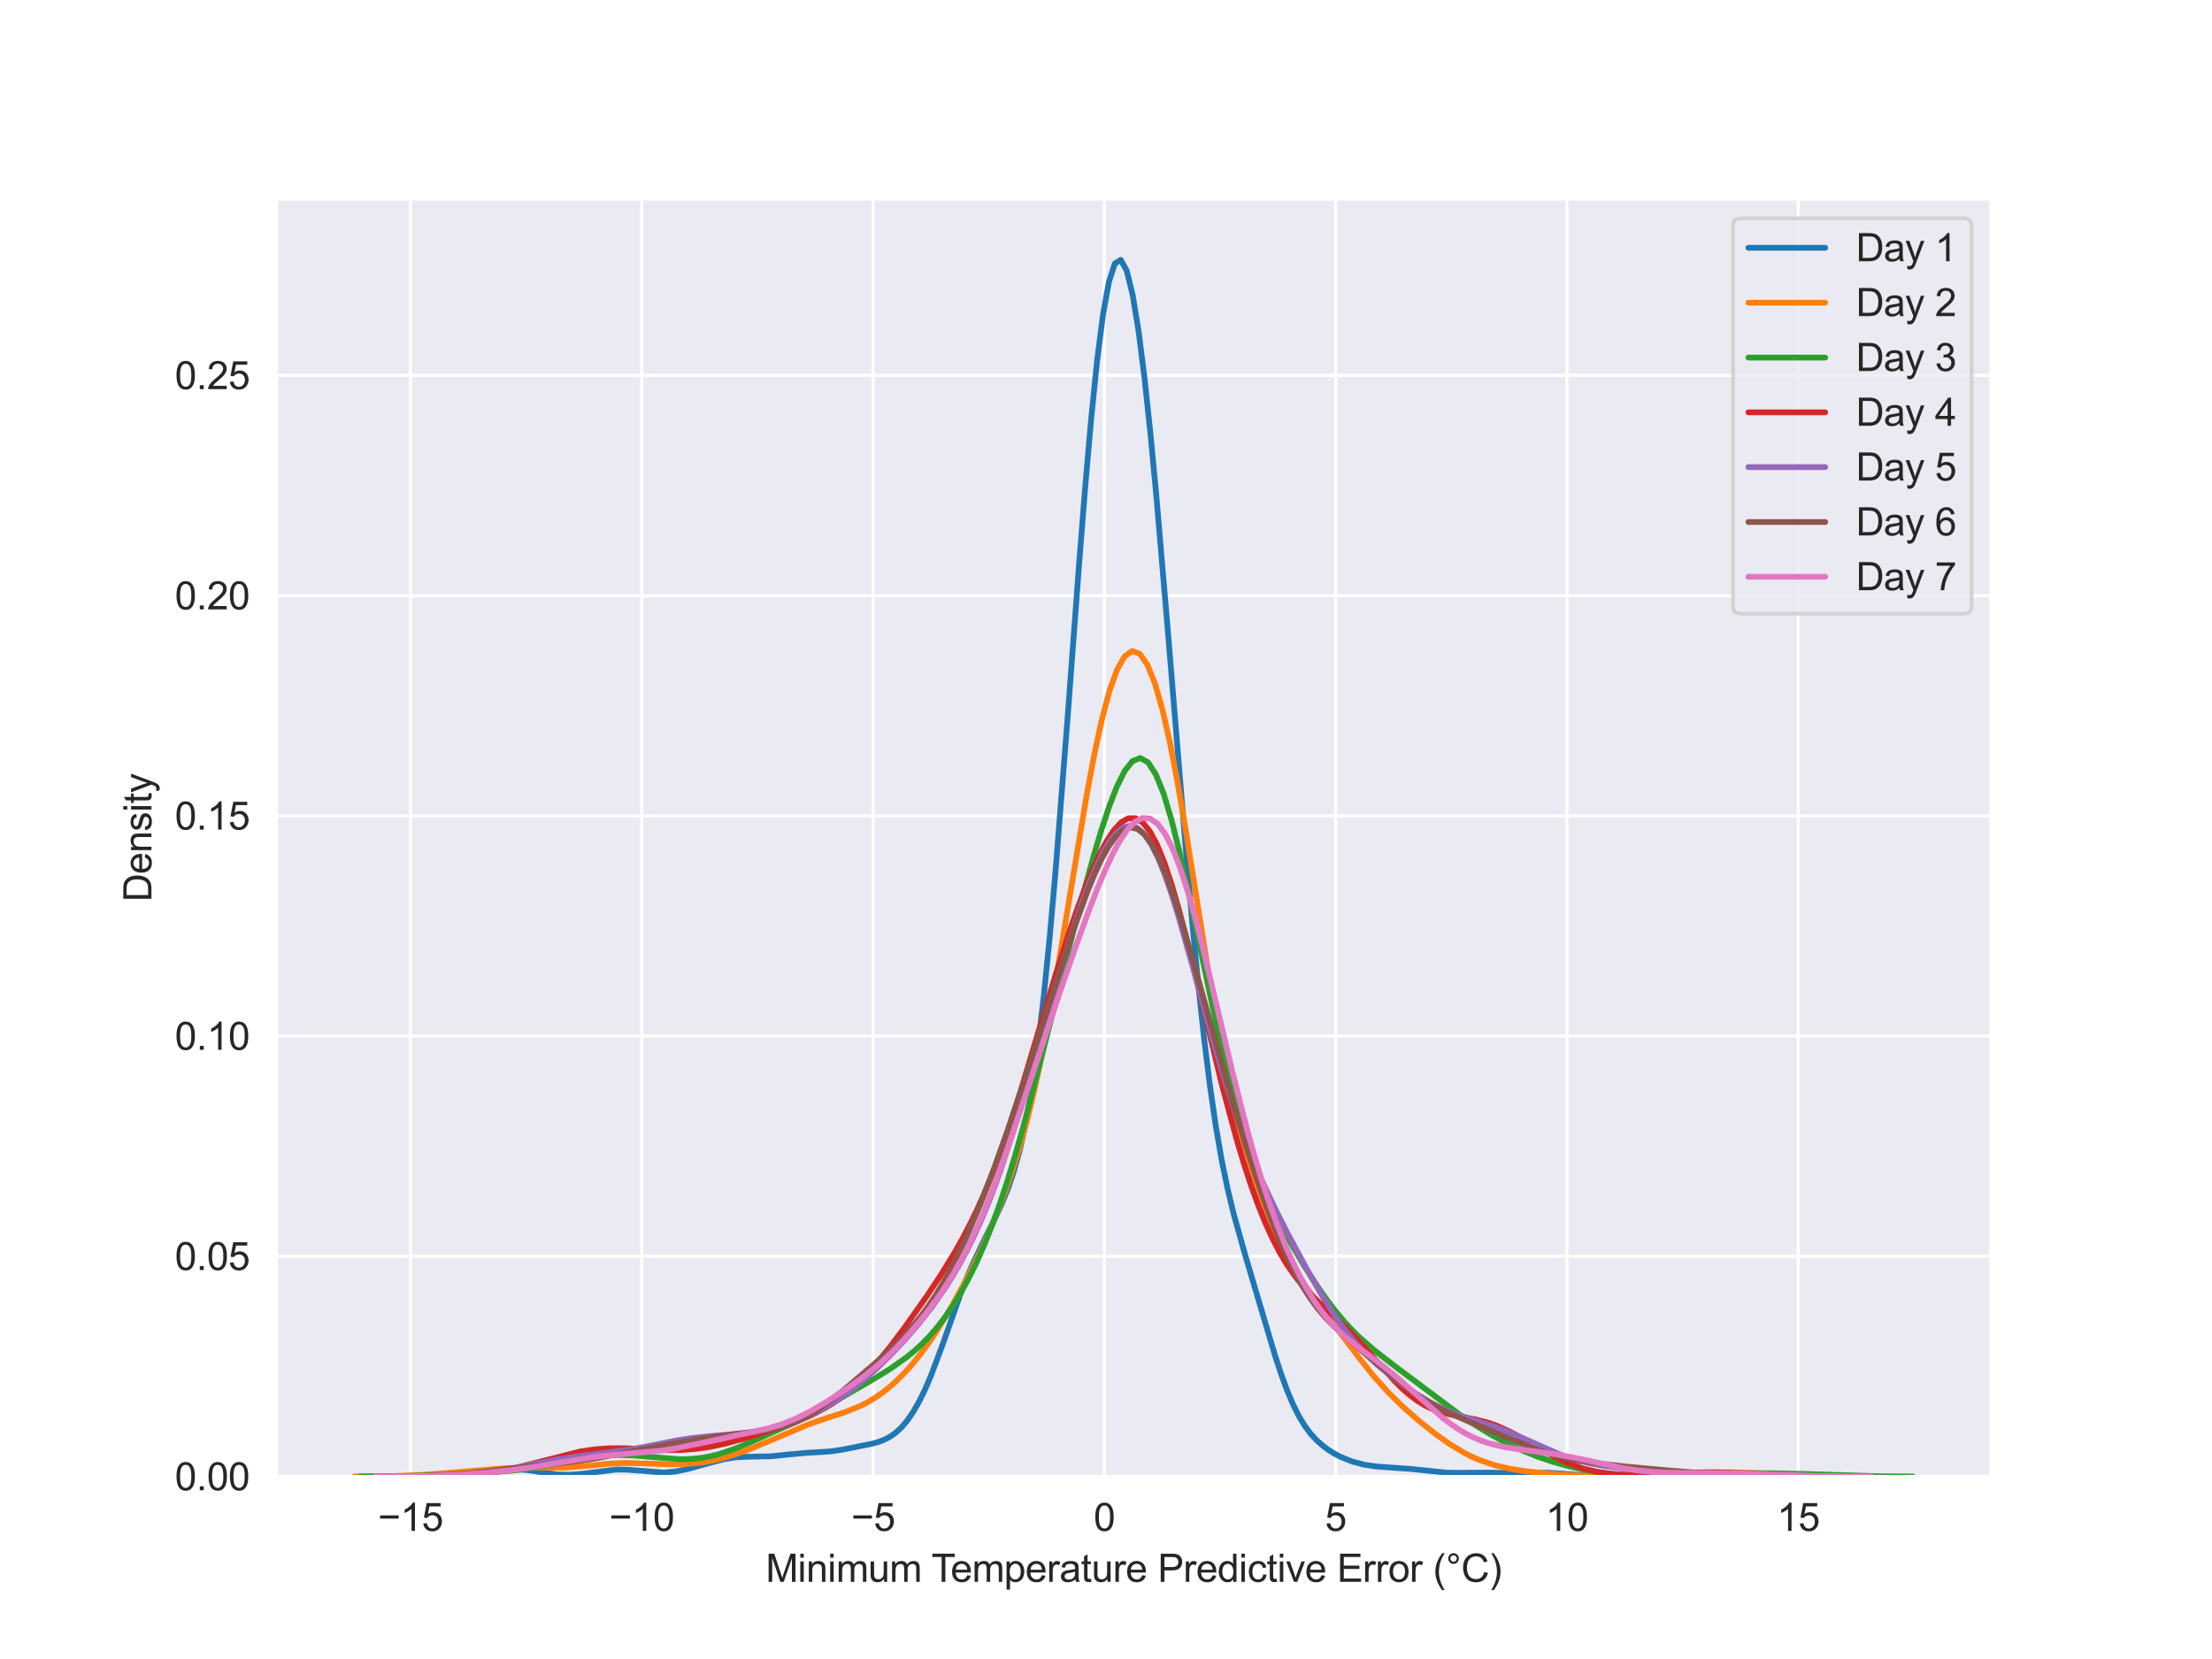 <?xml version="1.0" encoding="utf-8" standalone="no"?>
<!DOCTYPE svg PUBLIC "-//W3C//DTD SVG 1.1//EN"
  "http://www.w3.org/Graphics/SVG/1.1/DTD/svg11.dtd">
<svg xmlns:xlink="http://www.w3.org/1999/xlink" width="576pt" height="432pt" viewBox="0 0 576 432" xmlns="http://www.w3.org/2000/svg" version="1.1">
 <defs>
  <style type="text/css">*{stroke-linejoin: round; stroke-linecap: butt}</style>
 </defs>
 <g id="figure_1">
  <g id="patch_1">
   <path d="M 0 432 
L 576 432 
L 576 0 
L 0 0 
z
" style="fill: #ffffff"/>
  </g>
  <g id="axes_1">
   <g id="patch_2">
    <path d="M 72 384.48 
L 518.4 384.48 
L 518.4 51.84 
L 72 51.84 
z
" style="fill: #eaeaf2"/>
   </g>
   <g id="matplotlib.axis_1">
    <g id="xtick_1">
     <g id="line2d_1">
      <path d="M 106.885 384.48 
L 106.885 51.84 
" clip-path="url(#peb04ccc279)" style="fill: none; stroke: #ffffff; stroke-width: 0.8; stroke-linecap: round"/>
     </g>
     <g id="text_1">
      <!-- −15 -->
      <g style="fill: #262626" transform="translate(98.404 398.638) scale(0.1 -0.1)">
       <defs>
        <path id="ArialMT-2212" d="M 3381 1997 
L 356 1997 
L 356 2522 
L 3381 2522 
L 3381 1997 
z
" transform="scale(0.016)"/>
        <path id="ArialMT-31" d="M 2384 0 
L 1822 0 
L 1822 3584 
Q 1619 3391 1289 3197 
Q 959 3003 697 2906 
L 697 3450 
Q 1169 3672 1522 3987 
Q 1875 4303 2022 4600 
L 2384 4600 
L 2384 0 
z
" transform="scale(0.016)"/>
        <path id="ArialMT-35" d="M 266 1200 
L 856 1250 
Q 922 819 1161 601 
Q 1400 384 1738 384 
Q 2144 384 2425 690 
Q 2706 997 2706 1503 
Q 2706 1984 2436 2262 
Q 2166 2541 1728 2541 
Q 1456 2541 1237 2417 
Q 1019 2294 894 2097 
L 366 2166 
L 809 4519 
L 3088 4519 
L 3088 3981 
L 1259 3981 
L 1013 2750 
Q 1425 3038 1878 3038 
Q 2478 3038 2890 2622 
Q 3303 2206 3303 1553 
Q 3303 931 2941 478 
Q 2500 -78 1738 -78 
Q 1113 -78 717 272 
Q 322 622 266 1200 
z
" transform="scale(0.016)"/>
       </defs>
       <use xlink:href="#ArialMT-2212"/>
       <use xlink:href="#ArialMT-31" x="58.398"/>
       <use xlink:href="#ArialMT-35" x="114.014"/>
      </g>
     </g>
    </g>
    <g id="xtick_2">
     <g id="line2d_2">
      <path d="M 167.113 384.48 
L 167.113 51.84 
" clip-path="url(#peb04ccc279)" style="fill: none; stroke: #ffffff; stroke-width: 0.8; stroke-linecap: round"/>
     </g>
     <g id="text_2">
      <!-- −10 -->
      <g style="fill: #262626" transform="translate(158.632 398.638) scale(0.1 -0.1)">
       <defs>
        <path id="ArialMT-30" d="M 266 2259 
Q 266 3072 433 3567 
Q 600 4063 929 4331 
Q 1259 4600 1759 4600 
Q 2128 4600 2406 4451 
Q 2684 4303 2865 4023 
Q 3047 3744 3150 3342 
Q 3253 2941 3253 2259 
Q 3253 1453 3087 958 
Q 2922 463 2592 192 
Q 2263 -78 1759 -78 
Q 1097 -78 719 397 
Q 266 969 266 2259 
z
M 844 2259 
Q 844 1131 1108 757 
Q 1372 384 1759 384 
Q 2147 384 2411 759 
Q 2675 1134 2675 2259 
Q 2675 3391 2411 3762 
Q 2147 4134 1753 4134 
Q 1366 4134 1134 3806 
Q 844 3388 844 2259 
z
" transform="scale(0.016)"/>
       </defs>
       <use xlink:href="#ArialMT-2212"/>
       <use xlink:href="#ArialMT-31" x="58.398"/>
       <use xlink:href="#ArialMT-30" x="114.014"/>
      </g>
     </g>
    </g>
    <g id="xtick_3">
     <g id="line2d_3">
      <path d="M 227.342 384.48 
L 227.342 51.84 
" clip-path="url(#peb04ccc279)" style="fill: none; stroke: #ffffff; stroke-width: 0.8; stroke-linecap: round"/>
     </g>
     <g id="text_3">
      <!-- −5 -->
      <g style="fill: #262626" transform="translate(221.641 398.638) scale(0.1 -0.1)">
       <use xlink:href="#ArialMT-2212"/>
       <use xlink:href="#ArialMT-35" x="58.398"/>
      </g>
     </g>
    </g>
    <g id="xtick_4">
     <g id="line2d_4">
      <path d="M 287.57 384.48 
L 287.57 51.84 
" clip-path="url(#peb04ccc279)" style="fill: none; stroke: #ffffff; stroke-width: 0.8; stroke-linecap: round"/>
     </g>
     <g id="text_4">
      <!-- 0 -->
      <g style="fill: #262626" transform="translate(284.789 398.638) scale(0.1 -0.1)">
       <use xlink:href="#ArialMT-30"/>
      </g>
     </g>
    </g>
    <g id="xtick_5">
     <g id="line2d_5">
      <path d="M 347.798 384.48 
L 347.798 51.84 
" clip-path="url(#peb04ccc279)" style="fill: none; stroke: #ffffff; stroke-width: 0.8; stroke-linecap: round"/>
     </g>
     <g id="text_5">
      <!-- 5 -->
      <g style="fill: #262626" transform="translate(345.017 398.638) scale(0.1 -0.1)">
       <use xlink:href="#ArialMT-35"/>
      </g>
     </g>
    </g>
    <g id="xtick_6">
     <g id="line2d_6">
      <path d="M 408.026 384.48 
L 408.026 51.84 
" clip-path="url(#peb04ccc279)" style="fill: none; stroke: #ffffff; stroke-width: 0.8; stroke-linecap: round"/>
     </g>
     <g id="text_6">
      <!-- 10 -->
      <g style="fill: #262626" transform="translate(402.465 398.638) scale(0.1 -0.1)">
       <use xlink:href="#ArialMT-31"/>
       <use xlink:href="#ArialMT-30" x="55.615"/>
      </g>
     </g>
    </g>
    <g id="xtick_7">
     <g id="line2d_7">
      <path d="M 468.254 384.48 
L 468.254 51.84 
" clip-path="url(#peb04ccc279)" style="fill: none; stroke: #ffffff; stroke-width: 0.8; stroke-linecap: round"/>
     </g>
     <g id="text_7">
      <!-- 15 -->
      <g style="fill: #262626" transform="translate(462.693 398.638) scale(0.1 -0.1)">
       <use xlink:href="#ArialMT-31"/>
       <use xlink:href="#ArialMT-35" x="55.615"/>
      </g>
     </g>
    </g>
    <g id="text_8">
     <!-- Minimum Temperature Predictive Error (°C) -->
     <g style="fill: #262626" transform="translate(199.387 411.905) scale(0.1 -0.1)">
      <defs>
       <path id="ArialMT-4d" d="M 475 0 
L 475 4581 
L 1388 4581 
L 2472 1338 
Q 2622 884 2691 659 
Q 2769 909 2934 1394 
L 4031 4581 
L 4847 4581 
L 4847 0 
L 4263 0 
L 4263 3834 
L 2931 0 
L 2384 0 
L 1059 3900 
L 1059 0 
L 475 0 
z
" transform="scale(0.016)"/>
       <path id="ArialMT-69" d="M 425 3934 
L 425 4581 
L 988 4581 
L 988 3934 
L 425 3934 
z
M 425 0 
L 425 3319 
L 988 3319 
L 988 0 
L 425 0 
z
" transform="scale(0.016)"/>
       <path id="ArialMT-6e" d="M 422 0 
L 422 3319 
L 928 3319 
L 928 2847 
Q 1294 3394 1984 3394 
Q 2284 3394 2536 3286 
Q 2788 3178 2913 3003 
Q 3038 2828 3088 2588 
Q 3119 2431 3119 2041 
L 3119 0 
L 2556 0 
L 2556 2019 
Q 2556 2363 2490 2533 
Q 2425 2703 2258 2804 
Q 2091 2906 1866 2906 
Q 1506 2906 1245 2678 
Q 984 2450 984 1813 
L 984 0 
L 422 0 
z
" transform="scale(0.016)"/>
       <path id="ArialMT-6d" d="M 422 0 
L 422 3319 
L 925 3319 
L 925 2853 
Q 1081 3097 1340 3245 
Q 1600 3394 1931 3394 
Q 2300 3394 2536 3241 
Q 2772 3088 2869 2813 
Q 3263 3394 3894 3394 
Q 4388 3394 4653 3120 
Q 4919 2847 4919 2278 
L 4919 0 
L 4359 0 
L 4359 2091 
Q 4359 2428 4304 2576 
Q 4250 2725 4106 2815 
Q 3963 2906 3769 2906 
Q 3419 2906 3187 2673 
Q 2956 2441 2956 1928 
L 2956 0 
L 2394 0 
L 2394 2156 
Q 2394 2531 2256 2718 
Q 2119 2906 1806 2906 
Q 1569 2906 1367 2781 
Q 1166 2656 1075 2415 
Q 984 2175 984 1722 
L 984 0 
L 422 0 
z
" transform="scale(0.016)"/>
       <path id="ArialMT-75" d="M 2597 0 
L 2597 488 
Q 2209 -75 1544 -75 
Q 1250 -75 995 37 
Q 741 150 617 320 
Q 494 491 444 738 
Q 409 903 409 1263 
L 409 3319 
L 972 3319 
L 972 1478 
Q 972 1038 1006 884 
Q 1059 663 1231 536 
Q 1403 409 1656 409 
Q 1909 409 2131 539 
Q 2353 669 2445 892 
Q 2538 1116 2538 1541 
L 2538 3319 
L 3100 3319 
L 3100 0 
L 2597 0 
z
" transform="scale(0.016)"/>
       <path id="ArialMT-20" transform="scale(0.016)"/>
       <path id="ArialMT-54" d="M 1659 0 
L 1659 4041 
L 150 4041 
L 150 4581 
L 3781 4581 
L 3781 4041 
L 2266 4041 
L 2266 0 
L 1659 0 
z
" transform="scale(0.016)"/>
       <path id="ArialMT-65" d="M 2694 1069 
L 3275 997 
Q 3138 488 2766 206 
Q 2394 -75 1816 -75 
Q 1088 -75 661 373 
Q 234 822 234 1631 
Q 234 2469 665 2931 
Q 1097 3394 1784 3394 
Q 2450 3394 2872 2941 
Q 3294 2488 3294 1666 
Q 3294 1616 3291 1516 
L 816 1516 
Q 847 969 1125 678 
Q 1403 388 1819 388 
Q 2128 388 2347 550 
Q 2566 713 2694 1069 
z
M 847 1978 
L 2700 1978 
Q 2663 2397 2488 2606 
Q 2219 2931 1791 2931 
Q 1403 2931 1139 2672 
Q 875 2413 847 1978 
z
" transform="scale(0.016)"/>
       <path id="ArialMT-70" d="M 422 -1272 
L 422 3319 
L 934 3319 
L 934 2888 
Q 1116 3141 1344 3267 
Q 1572 3394 1897 3394 
Q 2322 3394 2647 3175 
Q 2972 2956 3137 2557 
Q 3303 2159 3303 1684 
Q 3303 1175 3120 767 
Q 2938 359 2589 142 
Q 2241 -75 1856 -75 
Q 1575 -75 1351 44 
Q 1128 163 984 344 
L 984 -1272 
L 422 -1272 
z
M 931 1641 
Q 931 1000 1190 694 
Q 1450 388 1819 388 
Q 2194 388 2461 705 
Q 2728 1022 2728 1688 
Q 2728 2322 2467 2637 
Q 2206 2953 1844 2953 
Q 1484 2953 1207 2617 
Q 931 2281 931 1641 
z
" transform="scale(0.016)"/>
       <path id="ArialMT-72" d="M 416 0 
L 416 3319 
L 922 3319 
L 922 2816 
Q 1116 3169 1280 3281 
Q 1444 3394 1641 3394 
Q 1925 3394 2219 3213 
L 2025 2691 
Q 1819 2813 1613 2813 
Q 1428 2813 1281 2702 
Q 1134 2591 1072 2394 
Q 978 2094 978 1738 
L 978 0 
L 416 0 
z
" transform="scale(0.016)"/>
       <path id="ArialMT-61" d="M 2588 409 
Q 2275 144 1986 34 
Q 1697 -75 1366 -75 
Q 819 -75 525 192 
Q 231 459 231 875 
Q 231 1119 342 1320 
Q 453 1522 633 1644 
Q 813 1766 1038 1828 
Q 1203 1872 1538 1913 
Q 2219 1994 2541 2106 
Q 2544 2222 2544 2253 
Q 2544 2597 2384 2738 
Q 2169 2928 1744 2928 
Q 1347 2928 1158 2789 
Q 969 2650 878 2297 
L 328 2372 
Q 403 2725 575 2942 
Q 747 3159 1072 3276 
Q 1397 3394 1825 3394 
Q 2250 3394 2515 3294 
Q 2781 3194 2906 3042 
Q 3031 2891 3081 2659 
Q 3109 2516 3109 2141 
L 3109 1391 
Q 3109 606 3145 398 
Q 3181 191 3288 0 
L 2700 0 
Q 2613 175 2588 409 
z
M 2541 1666 
Q 2234 1541 1622 1453 
Q 1275 1403 1131 1340 
Q 988 1278 909 1158 
Q 831 1038 831 891 
Q 831 666 1001 516 
Q 1172 366 1500 366 
Q 1825 366 2078 508 
Q 2331 650 2450 897 
Q 2541 1088 2541 1459 
L 2541 1666 
z
" transform="scale(0.016)"/>
       <path id="ArialMT-74" d="M 1650 503 
L 1731 6 
Q 1494 -44 1306 -44 
Q 1000 -44 831 53 
Q 663 150 594 308 
Q 525 466 525 972 
L 525 2881 
L 113 2881 
L 113 3319 
L 525 3319 
L 525 4141 
L 1084 4478 
L 1084 3319 
L 1650 3319 
L 1650 2881 
L 1084 2881 
L 1084 941 
Q 1084 700 1114 631 
Q 1144 563 1211 522 
Q 1278 481 1403 481 
Q 1497 481 1650 503 
z
" transform="scale(0.016)"/>
       <path id="ArialMT-50" d="M 494 0 
L 494 4581 
L 2222 4581 
Q 2678 4581 2919 4538 
Q 3256 4481 3484 4323 
Q 3713 4166 3852 3881 
Q 3991 3597 3991 3256 
Q 3991 2672 3619 2267 
Q 3247 1863 2275 1863 
L 1100 1863 
L 1100 0 
L 494 0 
z
M 1100 2403 
L 2284 2403 
Q 2872 2403 3119 2622 
Q 3366 2841 3366 3238 
Q 3366 3525 3220 3729 
Q 3075 3934 2838 4000 
Q 2684 4041 2272 4041 
L 1100 4041 
L 1100 2403 
z
" transform="scale(0.016)"/>
       <path id="ArialMT-64" d="M 2575 0 
L 2575 419 
Q 2259 -75 1647 -75 
Q 1250 -75 917 144 
Q 584 363 401 755 
Q 219 1147 219 1656 
Q 219 2153 384 2558 
Q 550 2963 881 3178 
Q 1213 3394 1622 3394 
Q 1922 3394 2156 3267 
Q 2391 3141 2538 2938 
L 2538 4581 
L 3097 4581 
L 3097 0 
L 2575 0 
z
M 797 1656 
Q 797 1019 1065 703 
Q 1334 388 1700 388 
Q 2069 388 2326 689 
Q 2584 991 2584 1609 
Q 2584 2291 2321 2609 
Q 2059 2928 1675 2928 
Q 1300 2928 1048 2622 
Q 797 2316 797 1656 
z
" transform="scale(0.016)"/>
       <path id="ArialMT-63" d="M 2588 1216 
L 3141 1144 
Q 3050 572 2676 248 
Q 2303 -75 1759 -75 
Q 1078 -75 664 370 
Q 250 816 250 1647 
Q 250 2184 428 2587 
Q 606 2991 970 3192 
Q 1334 3394 1763 3394 
Q 2303 3394 2647 3120 
Q 2991 2847 3088 2344 
L 2541 2259 
Q 2463 2594 2264 2762 
Q 2066 2931 1784 2931 
Q 1359 2931 1093 2626 
Q 828 2322 828 1663 
Q 828 994 1084 691 
Q 1341 388 1753 388 
Q 2084 388 2306 591 
Q 2528 794 2588 1216 
z
" transform="scale(0.016)"/>
       <path id="ArialMT-76" d="M 1344 0 
L 81 3319 
L 675 3319 
L 1388 1331 
Q 1503 1009 1600 663 
Q 1675 925 1809 1294 
L 2547 3319 
L 3125 3319 
L 1869 0 
L 1344 0 
z
" transform="scale(0.016)"/>
       <path id="ArialMT-45" d="M 506 0 
L 506 4581 
L 3819 4581 
L 3819 4041 
L 1113 4041 
L 1113 2638 
L 3647 2638 
L 3647 2100 
L 1113 2100 
L 1113 541 
L 3925 541 
L 3925 0 
L 506 0 
z
" transform="scale(0.016)"/>
       <path id="ArialMT-6f" d="M 213 1659 
Q 213 2581 725 3025 
Q 1153 3394 1769 3394 
Q 2453 3394 2887 2945 
Q 3322 2497 3322 1706 
Q 3322 1066 3130 698 
Q 2938 331 2570 128 
Q 2203 -75 1769 -75 
Q 1072 -75 642 372 
Q 213 819 213 1659 
z
M 791 1659 
Q 791 1022 1069 705 
Q 1347 388 1769 388 
Q 2188 388 2466 706 
Q 2744 1025 2744 1678 
Q 2744 2294 2464 2611 
Q 2184 2928 1769 2928 
Q 1347 2928 1069 2612 
Q 791 2297 791 1659 
z
" transform="scale(0.016)"/>
       <path id="ArialMT-28" d="M 1497 -1347 
Q 1031 -759 709 28 
Q 388 816 388 1659 
Q 388 2403 628 3084 
Q 909 3875 1497 4659 
L 1900 4659 
Q 1522 4009 1400 3731 
Q 1209 3300 1100 2831 
Q 966 2247 966 1656 
Q 966 153 1900 -1347 
L 1497 -1347 
z
" transform="scale(0.016)"/>
       <path id="ArialMT-b0" d="M 400 3794 
Q 400 4153 654 4406 
Q 909 4659 1266 4659 
Q 1628 4659 1881 4406 
Q 2134 4153 2134 3794 
Q 2134 3434 1879 3179 
Q 1625 2925 1266 2925 
Q 909 2925 654 3178 
Q 400 3431 400 3794 
z
M 741 3794 
Q 741 3575 895 3420 
Q 1050 3266 1269 3266 
Q 1484 3266 1639 3420 
Q 1794 3575 1794 3794 
Q 1794 4013 1639 4167 
Q 1484 4322 1269 4322 
Q 1050 4322 895 4167 
Q 741 4013 741 3794 
z
" transform="scale(0.016)"/>
       <path id="ArialMT-43" d="M 3763 1606 
L 4369 1453 
Q 4178 706 3683 314 
Q 3188 -78 2472 -78 
Q 1731 -78 1267 223 
Q 803 525 561 1097 
Q 319 1669 319 2325 
Q 319 3041 592 3573 
Q 866 4106 1370 4382 
Q 1875 4659 2481 4659 
Q 3169 4659 3637 4309 
Q 4106 3959 4291 3325 
L 3694 3184 
Q 3534 3684 3231 3912 
Q 2928 4141 2469 4141 
Q 1941 4141 1586 3887 
Q 1231 3634 1087 3207 
Q 944 2781 944 2328 
Q 944 1744 1114 1308 
Q 1284 872 1643 656 
Q 2003 441 2422 441 
Q 2931 441 3284 734 
Q 3638 1028 3763 1606 
z
" transform="scale(0.016)"/>
       <path id="ArialMT-29" d="M 791 -1347 
L 388 -1347 
Q 1322 153 1322 1656 
Q 1322 2244 1188 2822 
Q 1081 3291 891 3722 
Q 769 4003 388 4659 
L 791 4659 
Q 1378 3875 1659 3084 
Q 1900 2403 1900 1659 
Q 1900 816 1576 28 
Q 1253 -759 791 -1347 
z
" transform="scale(0.016)"/>
      </defs>
      <use xlink:href="#ArialMT-4d"/>
      <use xlink:href="#ArialMT-69" x="83.301"/>
      <use xlink:href="#ArialMT-6e" x="105.518"/>
      <use xlink:href="#ArialMT-69" x="161.133"/>
      <use xlink:href="#ArialMT-6d" x="183.35"/>
      <use xlink:href="#ArialMT-75" x="266.65"/>
      <use xlink:href="#ArialMT-6d" x="322.266"/>
      <use xlink:href="#ArialMT-20" x="405.566"/>
      <use xlink:href="#ArialMT-54" x="431.6"/>
      <use xlink:href="#ArialMT-65" x="481.559"/>
      <use xlink:href="#ArialMT-6d" x="537.174"/>
      <use xlink:href="#ArialMT-70" x="620.475"/>
      <use xlink:href="#ArialMT-65" x="676.09"/>
      <use xlink:href="#ArialMT-72" x="731.705"/>
      <use xlink:href="#ArialMT-61" x="765.006"/>
      <use xlink:href="#ArialMT-74" x="820.621"/>
      <use xlink:href="#ArialMT-75" x="848.404"/>
      <use xlink:href="#ArialMT-72" x="904.02"/>
      <use xlink:href="#ArialMT-65" x="937.32"/>
      <use xlink:href="#ArialMT-20" x="992.936"/>
      <use xlink:href="#ArialMT-50" x="1020.719"/>
      <use xlink:href="#ArialMT-72" x="1087.418"/>
      <use xlink:href="#ArialMT-65" x="1120.719"/>
      <use xlink:href="#ArialMT-64" x="1176.334"/>
      <use xlink:href="#ArialMT-69" x="1231.949"/>
      <use xlink:href="#ArialMT-63" x="1254.166"/>
      <use xlink:href="#ArialMT-74" x="1304.166"/>
      <use xlink:href="#ArialMT-69" x="1331.949"/>
      <use xlink:href="#ArialMT-76" x="1354.166"/>
      <use xlink:href="#ArialMT-65" x="1404.166"/>
      <use xlink:href="#ArialMT-20" x="1459.781"/>
      <use xlink:href="#ArialMT-45" x="1487.564"/>
      <use xlink:href="#ArialMT-72" x="1554.264"/>
      <use xlink:href="#ArialMT-72" x="1587.564"/>
      <use xlink:href="#ArialMT-6f" x="1620.865"/>
      <use xlink:href="#ArialMT-72" x="1676.48"/>
      <use xlink:href="#ArialMT-20" x="1709.781"/>
      <use xlink:href="#ArialMT-28" x="1737.564"/>
      <use xlink:href="#ArialMT-b0" x="1770.865"/>
      <use xlink:href="#ArialMT-43" x="1810.855"/>
      <use xlink:href="#ArialMT-29" x="1883.072"/>
     </g>
    </g>
   </g>
   <g id="matplotlib.axis_2">
    <g id="ytick_1">
     <g id="line2d_8">
      <path d="M 72 384.48 
L 518.4 384.48 
" clip-path="url(#peb04ccc279)" style="fill: none; stroke: #ffffff; stroke-width: 0.8; stroke-linecap: round"/>
     </g>
     <g id="text_9">
      <!-- 0.00 -->
      <g style="fill: #262626" transform="translate(45.539 388.059) scale(0.1 -0.1)">
       <defs>
        <path id="ArialMT-2e" d="M 581 0 
L 581 641 
L 1222 641 
L 1222 0 
L 581 0 
z
" transform="scale(0.016)"/>
       </defs>
       <use xlink:href="#ArialMT-30"/>
       <use xlink:href="#ArialMT-2e" x="55.615"/>
       <use xlink:href="#ArialMT-30" x="83.398"/>
       <use xlink:href="#ArialMT-30" x="139.014"/>
      </g>
     </g>
    </g>
    <g id="ytick_2">
     <g id="line2d_9">
      <path d="M 72 327.135 
L 518.4 327.135 
" clip-path="url(#peb04ccc279)" style="fill: none; stroke: #ffffff; stroke-width: 0.8; stroke-linecap: round"/>
     </g>
     <g id="text_10">
      <!-- 0.05 -->
      <g style="fill: #262626" transform="translate(45.539 330.714) scale(0.1 -0.1)">
       <use xlink:href="#ArialMT-30"/>
       <use xlink:href="#ArialMT-2e" x="55.615"/>
       <use xlink:href="#ArialMT-30" x="83.398"/>
       <use xlink:href="#ArialMT-35" x="139.014"/>
      </g>
     </g>
    </g>
    <g id="ytick_3">
     <g id="line2d_10">
      <path d="M 72 269.79 
L 518.4 269.79 
" clip-path="url(#peb04ccc279)" style="fill: none; stroke: #ffffff; stroke-width: 0.8; stroke-linecap: round"/>
     </g>
     <g id="text_11">
      <!-- 0.10 -->
      <g style="fill: #262626" transform="translate(45.539 273.369) scale(0.1 -0.1)">
       <use xlink:href="#ArialMT-30"/>
       <use xlink:href="#ArialMT-2e" x="55.615"/>
       <use xlink:href="#ArialMT-31" x="83.398"/>
       <use xlink:href="#ArialMT-30" x="139.014"/>
      </g>
     </g>
    </g>
    <g id="ytick_4">
     <g id="line2d_11">
      <path d="M 72 212.445 
L 518.4 212.445 
" clip-path="url(#peb04ccc279)" style="fill: none; stroke: #ffffff; stroke-width: 0.8; stroke-linecap: round"/>
     </g>
     <g id="text_12">
      <!-- 0.15 -->
      <g style="fill: #262626" transform="translate(45.539 216.024) scale(0.1 -0.1)">
       <use xlink:href="#ArialMT-30"/>
       <use xlink:href="#ArialMT-2e" x="55.615"/>
       <use xlink:href="#ArialMT-31" x="83.398"/>
       <use xlink:href="#ArialMT-35" x="139.014"/>
      </g>
     </g>
    </g>
    <g id="ytick_5">
     <g id="line2d_12">
      <path d="M 72 155.1 
L 518.4 155.1 
" clip-path="url(#peb04ccc279)" style="fill: none; stroke: #ffffff; stroke-width: 0.8; stroke-linecap: round"/>
     </g>
     <g id="text_13">
      <!-- 0.20 -->
      <g style="fill: #262626" transform="translate(45.539 158.679) scale(0.1 -0.1)">
       <defs>
        <path id="ArialMT-32" d="M 3222 541 
L 3222 0 
L 194 0 
Q 188 203 259 391 
Q 375 700 629 1000 
Q 884 1300 1366 1694 
Q 2113 2306 2375 2664 
Q 2638 3022 2638 3341 
Q 2638 3675 2398 3904 
Q 2159 4134 1775 4134 
Q 1369 4134 1125 3890 
Q 881 3647 878 3216 
L 300 3275 
Q 359 3922 746 4261 
Q 1134 4600 1788 4600 
Q 2447 4600 2831 4234 
Q 3216 3869 3216 3328 
Q 3216 3053 3103 2787 
Q 2991 2522 2730 2228 
Q 2469 1934 1863 1422 
Q 1356 997 1212 845 
Q 1069 694 975 541 
L 3222 541 
z
" transform="scale(0.016)"/>
       </defs>
       <use xlink:href="#ArialMT-30"/>
       <use xlink:href="#ArialMT-2e" x="55.615"/>
       <use xlink:href="#ArialMT-32" x="83.398"/>
       <use xlink:href="#ArialMT-30" x="139.014"/>
      </g>
     </g>
    </g>
    <g id="ytick_6">
     <g id="line2d_13">
      <path d="M 72 97.755 
L 518.4 97.755 
" clip-path="url(#peb04ccc279)" style="fill: none; stroke: #ffffff; stroke-width: 0.8; stroke-linecap: round"/>
     </g>
     <g id="text_14">
      <!-- 0.25 -->
      <g style="fill: #262626" transform="translate(45.539 101.333) scale(0.1 -0.1)">
       <use xlink:href="#ArialMT-30"/>
       <use xlink:href="#ArialMT-2e" x="55.615"/>
       <use xlink:href="#ArialMT-32" x="83.398"/>
       <use xlink:href="#ArialMT-35" x="139.014"/>
      </g>
     </g>
    </g>
    <g id="text_15">
     <!-- Density -->
     <g style="fill: #262626" transform="translate(39.434 234.832) rotate(-90) scale(0.1 -0.1)">
      <defs>
       <path id="ArialMT-44" d="M 494 0 
L 494 4581 
L 2072 4581 
Q 2606 4581 2888 4516 
Q 3281 4425 3559 4188 
Q 3922 3881 4101 3404 
Q 4281 2928 4281 2316 
Q 4281 1794 4159 1391 
Q 4038 988 3847 723 
Q 3656 459 3429 307 
Q 3203 156 2883 78 
Q 2563 0 2147 0 
L 494 0 
z
M 1100 541 
L 2078 541 
Q 2531 541 2789 625 
Q 3047 709 3200 863 
Q 3416 1078 3536 1442 
Q 3656 1806 3656 2325 
Q 3656 3044 3420 3430 
Q 3184 3816 2847 3947 
Q 2603 4041 2063 4041 
L 1100 4041 
L 1100 541 
z
" transform="scale(0.016)"/>
       <path id="ArialMT-73" d="M 197 991 
L 753 1078 
Q 800 744 1014 566 
Q 1228 388 1613 388 
Q 2000 388 2187 545 
Q 2375 703 2375 916 
Q 2375 1106 2209 1216 
Q 2094 1291 1634 1406 
Q 1016 1563 777 1677 
Q 538 1791 414 1992 
Q 291 2194 291 2438 
Q 291 2659 392 2848 
Q 494 3038 669 3163 
Q 800 3259 1026 3326 
Q 1253 3394 1513 3394 
Q 1903 3394 2198 3281 
Q 2494 3169 2634 2976 
Q 2775 2784 2828 2463 
L 2278 2388 
Q 2241 2644 2061 2787 
Q 1881 2931 1553 2931 
Q 1166 2931 1000 2803 
Q 834 2675 834 2503 
Q 834 2394 903 2306 
Q 972 2216 1119 2156 
Q 1203 2125 1616 2013 
Q 2213 1853 2448 1751 
Q 2684 1650 2818 1456 
Q 2953 1263 2953 975 
Q 2953 694 2789 445 
Q 2625 197 2315 61 
Q 2006 -75 1616 -75 
Q 969 -75 630 194 
Q 291 463 197 991 
z
" transform="scale(0.016)"/>
       <path id="ArialMT-79" d="M 397 -1278 
L 334 -750 
Q 519 -800 656 -800 
Q 844 -800 956 -737 
Q 1069 -675 1141 -563 
Q 1194 -478 1313 -144 
Q 1328 -97 1363 -6 
L 103 3319 
L 709 3319 
L 1400 1397 
Q 1534 1031 1641 628 
Q 1738 1016 1872 1384 
L 2581 3319 
L 3144 3319 
L 1881 -56 
Q 1678 -603 1566 -809 
Q 1416 -1088 1222 -1217 
Q 1028 -1347 759 -1347 
Q 597 -1347 397 -1278 
z
" transform="scale(0.016)"/>
      </defs>
      <use xlink:href="#ArialMT-44"/>
      <use xlink:href="#ArialMT-65" x="72.217"/>
      <use xlink:href="#ArialMT-6e" x="127.832"/>
      <use xlink:href="#ArialMT-73" x="183.447"/>
      <use xlink:href="#ArialMT-69" x="233.447"/>
      <use xlink:href="#ArialMT-74" x="255.664"/>
      <use xlink:href="#ArialMT-79" x="283.447"/>
     </g>
    </g>
   </g>
   <g id="line2d_14">
    <path d="M 114.149 384.46 
L 118.785 384.346 
L 121.875 384.121 
L 124.965 383.712 
L 131.146 382.7 
L 134.237 382.553 
L 137.327 382.815 
L 145.053 383.948 
L 148.144 384.03 
L 151.234 383.815 
L 160.506 382.664 
L 163.596 382.722 
L 172.867 383.453 
L 175.958 383.167 
L 179.048 382.535 
L 183.684 381.234 
L 188.32 380.014 
L 191.41 379.516 
L 194.501 379.333 
L 200.681 379.215 
L 205.317 378.746 
L 209.953 378.322 
L 216.134 377.952 
L 219.224 377.512 
L 226.95 375.967 
L 228.496 375.557 
L 230.041 375.005 
L 231.586 374.234 
L 233.131 373.171 
L 234.676 371.758 
L 236.222 369.948 
L 237.767 367.708 
L 239.312 365.017 
L 240.857 361.869 
L 242.403 358.277 
L 245.493 350.017 
L 250.129 336.914 
L 251.674 332.947 
L 253.219 329.307 
L 256.31 322.834 
L 259.4 316.648 
L 260.945 313.273 
L 262.491 309.447 
L 264.036 304.91 
L 265.581 299.338 
L 267.126 292.365 
L 268.671 283.622 
L 270.217 272.804 
L 271.762 259.733 
L 273.307 244.404 
L 274.852 227.003 
L 277.943 187.648 
L 281.033 146.386 
L 282.578 126.91 
L 284.124 109.236 
L 285.669 94.064 
L 287.214 81.981 
L 288.759 73.418 
L 290.305 68.627 
L 291.85 67.68 
L 293.395 70.477 
L 294.94 76.78 
L 296.485 86.242 
L 298.031 98.448 
L 299.576 112.944 
L 301.121 129.266 
L 304.212 165.518 
L 308.847 221.91 
L 310.392 239.379 
L 311.938 255.476 
L 313.483 269.889 
L 315.028 282.442 
L 316.573 293.118 
L 318.119 302.063 
L 319.664 309.558 
L 321.209 315.966 
L 324.3 327.012 
L 332.026 352.998 
L 333.571 357.701 
L 335.116 361.937 
L 336.661 365.619 
L 338.207 368.722 
L 339.752 371.275 
L 341.297 373.349 
L 342.842 375.032 
L 344.387 376.41 
L 345.933 377.556 
L 347.478 378.52 
L 349.023 379.334 
L 352.114 380.58 
L 355.204 381.392 
L 358.294 381.863 
L 362.93 382.2 
L 367.566 382.529 
L 376.837 383.49 
L 379.928 383.531 
L 387.654 383.47 
L 395.38 383.62 
L 403.106 383.499 
L 407.742 383.807 
L 413.923 384.292 
L 420.104 384.459 
L 421.649 384.469 
L 421.649 384.469 
" clip-path="url(#peb04ccc279)" style="fill: none; stroke: #1f77b4; stroke-width: 1.5; stroke-linecap: round"/>
   </g>
   <g id="line2d_15">
    <path d="M 92.291 384.472 
L 102.122 384.373 
L 109.987 384.053 
L 117.851 383.458 
L 131.615 382.305 
L 135.547 382.197 
L 147.344 382.154 
L 151.277 381.845 
L 159.141 381.093 
L 163.074 380.963 
L 168.972 381.119 
L 174.871 381.31 
L 178.803 381.225 
L 182.736 380.843 
L 186.668 380.099 
L 190.6 379 
L 194.533 377.618 
L 200.431 375.197 
L 210.262 371.013 
L 214.195 369.624 
L 220.093 367.704 
L 224.025 366.112 
L 225.992 365.107 
L 227.958 363.925 
L 229.924 362.552 
L 231.89 360.975 
L 233.856 359.188 
L 235.823 357.185 
L 237.789 354.96 
L 239.755 352.513 
L 241.721 349.843 
L 243.687 346.952 
L 247.62 340.539 
L 251.552 333.338 
L 255.484 325.361 
L 257.451 321.031 
L 259.417 316.393 
L 261.383 311.348 
L 263.349 305.763 
L 265.315 299.486 
L 267.282 292.361 
L 269.248 284.264 
L 271.214 275.127 
L 273.18 264.968 
L 275.146 253.912 
L 283.011 206.797 
L 284.977 196.363 
L 286.943 187.295 
L 288.91 179.901 
L 290.876 174.399 
L 292.842 170.92 
L 294.808 169.525 
L 296.774 170.231 
L 298.741 173.026 
L 300.707 177.87 
L 302.673 184.682 
L 304.639 193.316 
L 306.605 203.537 
L 308.572 215.008 
L 316.436 264.286 
L 318.402 275.231 
L 320.369 285.034 
L 322.335 293.621 
L 324.301 301.036 
L 326.267 307.404 
L 328.233 312.89 
L 330.2 317.663 
L 332.166 321.873 
L 334.132 325.636 
L 336.098 329.044 
L 338.064 332.164 
L 341.997 337.794 
L 353.794 353.422 
L 357.726 358.356 
L 361.659 362.746 
L 365.591 366.573 
L 369.523 370.005 
L 373.456 373.154 
L 377.388 375.97 
L 381.32 378.332 
L 383.287 379.318 
L 385.253 380.174 
L 389.185 381.519 
L 393.118 382.451 
L 397.05 383.084 
L 402.948 383.707 
L 408.847 384.115 
L 414.746 384.346 
L 422.61 384.41 
L 430.475 384.22 
L 450.137 383.381 
L 456.036 383.523 
L 475.697 384.412 
L 483.562 384.472 
L 483.562 384.472 
" clip-path="url(#peb04ccc279)" style="fill: none; stroke: #ff7f0e; stroke-width: 1.5; stroke-linecap: round"/>
   </g>
   <g id="line2d_16">
    <path d="M 93.674 384.473 
L 105.868 384.367 
L 116.03 384.027 
L 128.224 383.387 
L 134.321 382.86 
L 138.385 382.321 
L 144.482 381.21 
L 152.612 379.593 
L 156.676 379.051 
L 160.741 378.849 
L 164.806 378.992 
L 177 379.979 
L 179.032 379.955 
L 181.064 379.82 
L 183.097 379.561 
L 185.129 379.174 
L 187.161 378.66 
L 191.226 377.299 
L 195.291 375.625 
L 205.453 371.039 
L 211.55 368.096 
L 217.647 364.804 
L 227.808 358.905 
L 231.873 356.389 
L 235.938 353.528 
L 237.97 351.879 
L 240.002 350.033 
L 242.035 347.955 
L 244.067 345.61 
L 246.099 342.968 
L 248.132 340 
L 250.164 336.679 
L 252.196 332.972 
L 254.229 328.846 
L 256.261 324.261 
L 258.293 319.179 
L 260.326 313.568 
L 262.358 307.411 
L 264.39 300.719 
L 266.423 293.537 
L 270.487 278.047 
L 280.649 237.945 
L 284.714 223.13 
L 286.746 216.324 
L 288.778 210.154 
L 290.811 204.876 
L 292.843 200.79 
L 294.875 198.204 
L 296.908 197.384 
L 298.94 198.509 
L 300.972 201.637 
L 303.005 206.681 
L 305.037 213.423 
L 307.069 221.538 
L 309.102 230.633 
L 317.231 269.074 
L 319.263 277.722 
L 321.296 285.652 
L 323.328 292.822 
L 325.36 299.243 
L 327.393 304.966 
L 329.425 310.072 
L 331.457 314.656 
L 333.49 318.819 
L 335.522 322.652 
L 339.587 329.61 
L 343.651 335.85 
L 345.684 338.705 
L 347.716 341.361 
L 349.748 343.805 
L 351.781 346.033 
L 353.813 348.058 
L 357.878 351.615 
L 363.975 356.318 
L 380.234 368.464 
L 384.298 371.18 
L 388.363 373.65 
L 392.428 375.843 
L 396.492 377.745 
L 400.557 379.364 
L 404.622 380.729 
L 408.686 381.865 
L 412.751 382.778 
L 416.816 383.461 
L 420.88 383.921 
L 424.945 384.182 
L 431.042 384.287 
L 439.171 384.092 
L 453.398 383.65 
L 461.527 383.634 
L 469.656 383.809 
L 489.98 384.429 
L 498.109 384.473 
L 498.109 384.473 
" clip-path="url(#peb04ccc279)" style="fill: none; stroke: #2ca02c; stroke-width: 1.5; stroke-linecap: round"/>
   </g>
   <g id="line2d_17">
    <path d="M 105.974 384.47 
L 115.365 384.371 
L 121 384.137 
L 124.757 383.826 
L 128.513 383.34 
L 132.27 382.655 
L 136.026 381.785 
L 151.052 377.975 
L 154.808 377.422 
L 158.565 377.141 
L 162.321 377.11 
L 167.956 377.356 
L 173.591 377.604 
L 177.347 377.575 
L 181.103 377.303 
L 184.86 376.762 
L 188.616 375.977 
L 194.251 374.465 
L 201.764 372.13 
L 207.399 370.145 
L 211.155 368.557 
L 214.912 366.601 
L 216.79 365.442 
L 218.668 364.14 
L 220.546 362.685 
L 222.424 361.068 
L 224.303 359.285 
L 228.059 355.243 
L 231.816 350.654 
L 235.572 345.666 
L 241.207 337.698 
L 244.963 332.049 
L 248.72 325.925 
L 250.598 322.59 
L 252.476 319.012 
L 254.354 315.147 
L 256.233 310.953 
L 258.111 306.4 
L 259.989 301.474 
L 261.867 296.178 
L 265.624 284.606 
L 271.258 265.823 
L 275.015 253.376 
L 278.771 241.725 
L 280.65 236.341 
L 282.528 231.316 
L 284.406 226.707 
L 286.284 222.585 
L 288.163 219.043 
L 290.041 216.193 
L 291.919 214.161 
L 293.797 213.075 
L 295.675 213.05 
L 297.554 214.174 
L 299.432 216.49 
L 301.31 219.99 
L 303.188 224.612 
L 305.067 230.24 
L 306.945 236.716 
L 308.823 243.852 
L 312.579 259.293 
L 318.214 282.575 
L 321.971 296.552 
L 323.849 302.826 
L 325.727 308.569 
L 327.605 313.767 
L 329.484 318.419 
L 331.362 322.539 
L 333.24 326.152 
L 335.118 329.298 
L 336.996 332.027 
L 338.875 334.402 
L 340.753 336.493 
L 344.509 340.14 
L 350.144 345.378 
L 353.901 349.274 
L 363.292 359.778 
L 365.17 361.618 
L 367.048 363.257 
L 368.926 364.668 
L 370.805 365.841 
L 372.683 366.781 
L 374.561 367.513 
L 376.439 368.071 
L 380.196 368.857 
L 383.952 369.551 
L 387.709 370.518 
L 389.587 371.175 
L 393.343 372.863 
L 397.1 374.939 
L 404.613 379.256 
L 408.369 381.022 
L 412.126 382.357 
L 415.882 383.261 
L 419.639 383.794 
L 423.395 384.038 
L 427.151 384.071 
L 432.786 383.866 
L 442.177 383.396 
L 447.812 383.372 
L 453.447 383.605 
L 466.594 384.296 
L 475.985 384.455 
L 479.742 384.471 
L 479.742 384.471 
" clip-path="url(#peb04ccc279)" style="fill: none; stroke: #d62728; stroke-width: 1.5; stroke-linecap: round"/>
   </g>
   <g id="line2d_18">
    <path d="M 105.427 384.469 
L 116.126 384.328 
L 121.476 384.06 
L 126.825 383.525 
L 132.174 382.666 
L 139.307 381.181 
L 144.656 380.108 
L 150.006 379.274 
L 164.271 377.425 
L 169.62 376.401 
L 176.753 374.99 
L 180.319 374.444 
L 185.668 373.9 
L 192.801 373.309 
L 196.367 372.82 
L 199.933 372.102 
L 203.5 371.143 
L 207.066 369.952 
L 210.632 368.521 
L 214.198 366.8 
L 217.765 364.726 
L 221.331 362.254 
L 224.897 359.391 
L 228.463 356.184 
L 232.03 352.685 
L 235.596 348.904 
L 239.162 344.791 
L 242.729 340.242 
L 246.295 335.104 
L 248.078 332.258 
L 249.861 329.19 
L 251.644 325.872 
L 253.427 322.274 
L 255.21 318.368 
L 256.994 314.131 
L 258.777 309.547 
L 260.56 304.613 
L 264.126 293.758 
L 267.692 281.851 
L 276.608 250.96 
L 280.174 239.659 
L 281.957 234.501 
L 283.741 229.764 
L 285.524 225.528 
L 287.307 221.88 
L 289.09 218.912 
L 290.873 216.72 
L 292.656 215.392 
L 294.439 215.005 
L 296.222 215.61 
L 298.006 217.229 
L 299.789 219.847 
L 301.572 223.412 
L 303.355 227.835 
L 305.138 232.992 
L 306.921 238.739 
L 310.488 251.362 
L 315.837 270.83 
L 319.403 282.809 
L 321.186 288.299 
L 322.969 293.43 
L 324.753 298.209 
L 328.319 306.819 
L 331.885 314.458 
L 335.451 321.492 
L 340.801 331.404 
L 344.367 337.567 
L 347.933 343.154 
L 349.716 345.67 
L 351.5 347.983 
L 353.283 350.093 
L 355.066 352.014 
L 358.632 355.377 
L 362.198 358.285 
L 365.765 360.909 
L 369.331 363.303 
L 372.897 365.414 
L 376.463 367.17 
L 380.03 368.568 
L 385.379 370.267 
L 390.728 372.047 
L 394.295 373.487 
L 406.777 378.998 
L 410.343 380.157 
L 413.909 381.034 
L 417.475 381.685 
L 422.825 382.411 
L 431.74 383.373 
L 438.873 383.962 
L 446.006 384.303 
L 454.921 384.452 
L 460.271 384.473 
L 460.271 384.473 
" clip-path="url(#peb04ccc279)" style="fill: none; stroke: #9467bd; stroke-width: 1.5; stroke-linecap: round"/>
   </g>
   <g id="line2d_19">
    <path d="M 99.965 384.47 
L 111.179 384.334 
L 116.786 384.087 
L 122.393 383.638 
L 129.869 382.783 
L 139.214 381.719 
L 150.427 380.484 
L 156.034 379.586 
L 167.248 377.378 
L 178.462 375.345 
L 185.938 374.109 
L 191.545 373.398 
L 199.021 372.55 
L 202.758 371.819 
L 204.627 371.285 
L 206.496 370.612 
L 208.365 369.787 
L 210.234 368.808 
L 212.103 367.68 
L 215.841 365.047 
L 219.579 362.067 
L 227.055 355.706 
L 230.793 352.378 
L 234.531 348.772 
L 236.4 346.791 
L 238.269 344.645 
L 240.138 342.302 
L 242.007 339.731 
L 243.876 336.905 
L 245.745 333.806 
L 247.614 330.422 
L 249.483 326.747 
L 251.352 322.787 
L 255.089 314.052 
L 258.827 304.344 
L 262.565 293.822 
L 266.303 282.674 
L 279.386 242.465 
L 283.124 232.212 
L 284.993 227.666 
L 286.862 223.656 
L 288.731 220.308 
L 290.6 217.748 
L 292.469 216.094 
L 294.338 215.442 
L 296.207 215.855 
L 298.076 217.357 
L 299.945 219.926 
L 301.814 223.497 
L 303.683 227.964 
L 305.551 233.193 
L 307.42 239.033 
L 311.158 251.922 
L 320.503 285.431 
L 324.241 297.794 
L 327.979 309.141 
L 329.848 314.37 
L 331.717 319.262 
L 333.586 323.79 
L 335.455 327.927 
L 337.324 331.656 
L 339.193 334.974 
L 341.062 337.897 
L 342.931 340.457 
L 344.8 342.704 
L 346.669 344.697 
L 350.407 348.182 
L 359.751 356.092 
L 365.358 360.63 
L 369.096 363.31 
L 372.834 365.61 
L 376.572 367.553 
L 382.179 370.042 
L 399 377.05 
L 402.738 378.32 
L 406.476 379.346 
L 410.213 380.144 
L 415.82 381.026 
L 423.296 381.887 
L 434.51 382.914 
L 447.593 383.899 
L 455.069 384.254 
L 464.413 384.439 
L 471.889 384.473 
L 471.889 384.473 
" clip-path="url(#peb04ccc279)" style="fill: none; stroke: #8c564b; stroke-width: 1.5; stroke-linecap: round"/>
   </g>
   <g id="line2d_20">
    <path d="M 97.754 384.473 
L 111.46 384.336 
L 119.292 384.026 
L 127.124 383.451 
L 132.998 382.83 
L 138.873 382.025 
L 146.705 380.705 
L 154.537 379.438 
L 160.411 378.792 
L 172.159 377.744 
L 176.075 377.127 
L 181.949 375.914 
L 191.74 373.78 
L 199.572 372.08 
L 203.488 370.91 
L 207.404 369.334 
L 211.32 367.337 
L 215.236 365.023 
L 221.11 361.193 
L 225.026 358.377 
L 228.942 355.195 
L 232.858 351.526 
L 236.775 347.336 
L 240.691 342.634 
L 244.607 337.342 
L 246.565 334.404 
L 248.523 331.214 
L 250.481 327.726 
L 252.439 323.899 
L 254.397 319.706 
L 256.355 315.141 
L 258.313 310.217 
L 262.229 299.461 
L 268.103 281.991 
L 275.935 258.518 
L 279.851 247.229 
L 283.767 236.498 
L 285.726 231.475 
L 287.684 226.794 
L 289.642 222.571 
L 291.6 218.936 
L 293.558 216.034 
L 295.516 214.013 
L 297.474 213.007 
L 299.432 213.132 
L 301.39 214.47 
L 303.348 217.057 
L 305.306 220.879 
L 307.264 225.87 
L 309.222 231.911 
L 311.18 238.837 
L 313.138 246.448 
L 317.054 262.843 
L 320.97 279.375 
L 324.886 294.7 
L 326.844 301.655 
L 328.802 308.082 
L 330.76 313.974 
L 332.718 319.344 
L 334.677 324.213 
L 336.635 328.608 
L 338.593 332.551 
L 340.551 336.064 
L 342.509 339.169 
L 344.467 341.889 
L 346.425 344.26 
L 348.383 346.324 
L 350.341 348.135 
L 354.257 351.264 
L 360.131 355.677 
L 364.047 358.915 
L 375.795 369.305 
L 377.753 370.788 
L 379.711 372.12 
L 381.669 373.288 
L 383.627 374.285 
L 385.586 375.116 
L 387.544 375.791 
L 391.46 376.753 
L 395.376 377.372 
L 405.166 378.685 
L 411.04 379.806 
L 422.788 382.337 
L 426.704 382.932 
L 430.62 383.308 
L 434.537 383.495 
L 442.369 383.566 
L 452.159 383.638 
L 461.949 383.952 
L 473.697 384.349 
L 485.446 384.469 
L 487.404 384.474 
L 487.404 384.474 
" clip-path="url(#peb04ccc279)" style="fill: none; stroke: #e377c2; stroke-width: 1.5; stroke-linecap: round"/>
   </g>
   <g id="patch_3">
    <path d="M 72 384.48 
L 72 51.84 
" style="fill: none; stroke: #ffffff; stroke-width: 0.8; stroke-linejoin: miter; stroke-linecap: square"/>
   </g>
   <g id="patch_4">
    <path d="M 518.4 384.48 
L 518.4 51.84 
" style="fill: none; stroke: #ffffff; stroke-width: 0.8; stroke-linejoin: miter; stroke-linecap: square"/>
   </g>
   <g id="patch_5">
    <path d="M 72 384.48 
L 518.4 384.48 
" style="fill: none; stroke: #ffffff; stroke-width: 0.8; stroke-linejoin: miter; stroke-linecap: square"/>
   </g>
   <g id="patch_6">
    <path d="M 72 51.84 
L 518.4 51.84 
" style="fill: none; stroke: #ffffff; stroke-width: 0.8; stroke-linejoin: miter; stroke-linecap: square"/>
   </g>
   <g id="legend_1">
    <g id="patch_7">
     <path d="M 453.278 159.796 
L 511.4 159.796 
Q 513.4 159.796 513.4 157.796 
L 513.4 58.84 
Q 513.4 56.84 511.4 56.84 
L 453.278 56.84 
Q 451.278 56.84 451.278 58.84 
L 451.278 157.796 
Q 451.278 159.796 453.278 159.796 
z
" style="fill: #eaeaf2; opacity: 0.8; stroke: #cccccc; stroke-linejoin: miter"/>
    </g>
    <g id="line2d_21">
     <path d="M 455.278 64.528 
L 465.278 64.528 
L 475.278 64.528 
" style="fill: none; stroke: #1f77b4; stroke-width: 1.5; stroke-linecap: round"/>
    </g>
    <g id="text_16">
     <!-- Day 1 -->
     <g style="fill: #262626" transform="translate(483.278 68.028) scale(0.1 -0.1)">
      <use xlink:href="#ArialMT-44"/>
      <use xlink:href="#ArialMT-61" x="72.217"/>
      <use xlink:href="#ArialMT-79" x="127.832"/>
      <use xlink:href="#ArialMT-20" x="177.832"/>
      <use xlink:href="#ArialMT-31" x="205.615"/>
     </g>
    </g>
    <g id="line2d_22">
     <path d="M 455.278 78.82 
L 465.278 78.82 
L 475.278 78.82 
" style="fill: none; stroke: #ff7f0e; stroke-width: 1.5; stroke-linecap: round"/>
    </g>
    <g id="text_17">
     <!-- Day 2 -->
     <g style="fill: #262626" transform="translate(483.278 82.32) scale(0.1 -0.1)">
      <use xlink:href="#ArialMT-44"/>
      <use xlink:href="#ArialMT-61" x="72.217"/>
      <use xlink:href="#ArialMT-79" x="127.832"/>
      <use xlink:href="#ArialMT-20" x="177.832"/>
      <use xlink:href="#ArialMT-32" x="205.615"/>
     </g>
    </g>
    <g id="line2d_23">
     <path d="M 455.278 93.112 
L 465.278 93.112 
L 475.278 93.112 
" style="fill: none; stroke: #2ca02c; stroke-width: 1.5; stroke-linecap: round"/>
    </g>
    <g id="text_18">
     <!-- Day 3 -->
     <g style="fill: #262626" transform="translate(483.278 96.612) scale(0.1 -0.1)">
      <defs>
       <path id="ArialMT-33" d="M 269 1209 
L 831 1284 
Q 928 806 1161 595 
Q 1394 384 1728 384 
Q 2125 384 2398 659 
Q 2672 934 2672 1341 
Q 2672 1728 2419 1979 
Q 2166 2231 1775 2231 
Q 1616 2231 1378 2169 
L 1441 2663 
Q 1497 2656 1531 2656 
Q 1891 2656 2178 2843 
Q 2466 3031 2466 3422 
Q 2466 3731 2256 3934 
Q 2047 4138 1716 4138 
Q 1388 4138 1169 3931 
Q 950 3725 888 3313 
L 325 3413 
Q 428 3978 793 4289 
Q 1159 4600 1703 4600 
Q 2078 4600 2393 4439 
Q 2709 4278 2876 4000 
Q 3044 3722 3044 3409 
Q 3044 3113 2884 2869 
Q 2725 2625 2413 2481 
Q 2819 2388 3044 2092 
Q 3269 1797 3269 1353 
Q 3269 753 2831 336 
Q 2394 -81 1725 -81 
Q 1122 -81 723 278 
Q 325 638 269 1209 
z
" transform="scale(0.016)"/>
      </defs>
      <use xlink:href="#ArialMT-44"/>
      <use xlink:href="#ArialMT-61" x="72.217"/>
      <use xlink:href="#ArialMT-79" x="127.832"/>
      <use xlink:href="#ArialMT-20" x="177.832"/>
      <use xlink:href="#ArialMT-33" x="205.615"/>
     </g>
    </g>
    <g id="line2d_24">
     <path d="M 455.278 107.374 
L 465.278 107.374 
L 475.278 107.374 
" style="fill: none; stroke: #d62728; stroke-width: 1.5; stroke-linecap: round"/>
    </g>
    <g id="text_19">
     <!-- Day 4 -->
     <g style="fill: #262626" transform="translate(483.278 110.874) scale(0.1 -0.1)">
      <defs>
       <path id="ArialMT-34" d="M 2069 0 
L 2069 1097 
L 81 1097 
L 81 1613 
L 2172 4581 
L 2631 4581 
L 2631 1613 
L 3250 1613 
L 3250 1097 
L 2631 1097 
L 2631 0 
L 2069 0 
z
M 2069 1613 
L 2069 3678 
L 634 1613 
L 2069 1613 
z
" transform="scale(0.016)"/>
      </defs>
      <use xlink:href="#ArialMT-44"/>
      <use xlink:href="#ArialMT-61" x="72.217"/>
      <use xlink:href="#ArialMT-79" x="127.832"/>
      <use xlink:href="#ArialMT-20" x="177.832"/>
      <use xlink:href="#ArialMT-34" x="205.615"/>
     </g>
    </g>
    <g id="line2d_25">
     <path d="M 455.278 121.637 
L 465.278 121.637 
L 475.278 121.637 
" style="fill: none; stroke: #9467bd; stroke-width: 1.5; stroke-linecap: round"/>
    </g>
    <g id="text_20">
     <!-- Day 5 -->
     <g style="fill: #262626" transform="translate(483.278 125.137) scale(0.1 -0.1)">
      <use xlink:href="#ArialMT-44"/>
      <use xlink:href="#ArialMT-61" x="72.217"/>
      <use xlink:href="#ArialMT-79" x="127.832"/>
      <use xlink:href="#ArialMT-20" x="177.832"/>
      <use xlink:href="#ArialMT-35" x="205.615"/>
     </g>
    </g>
    <g id="line2d_26">
     <path d="M 455.278 135.929 
L 465.278 135.929 
L 475.278 135.929 
" style="fill: none; stroke: #8c564b; stroke-width: 1.5; stroke-linecap: round"/>
    </g>
    <g id="text_21">
     <!-- Day 6 -->
     <g style="fill: #262626" transform="translate(483.278 139.429) scale(0.1 -0.1)">
      <defs>
       <path id="ArialMT-36" d="M 3184 3459 
L 2625 3416 
Q 2550 3747 2413 3897 
Q 2184 4138 1850 4138 
Q 1581 4138 1378 3988 
Q 1113 3794 959 3422 
Q 806 3050 800 2363 
Q 1003 2672 1297 2822 
Q 1591 2972 1913 2972 
Q 2475 2972 2870 2558 
Q 3266 2144 3266 1488 
Q 3266 1056 3080 686 
Q 2894 316 2569 119 
Q 2244 -78 1831 -78 
Q 1128 -78 684 439 
Q 241 956 241 2144 
Q 241 3472 731 4075 
Q 1159 4600 1884 4600 
Q 2425 4600 2770 4297 
Q 3116 3994 3184 3459 
z
M 888 1484 
Q 888 1194 1011 928 
Q 1134 663 1356 523 
Q 1578 384 1822 384 
Q 2178 384 2434 671 
Q 2691 959 2691 1453 
Q 2691 1928 2437 2201 
Q 2184 2475 1800 2475 
Q 1419 2475 1153 2201 
Q 888 1928 888 1484 
z
" transform="scale(0.016)"/>
      </defs>
      <use xlink:href="#ArialMT-44"/>
      <use xlink:href="#ArialMT-61" x="72.217"/>
      <use xlink:href="#ArialMT-79" x="127.832"/>
      <use xlink:href="#ArialMT-20" x="177.832"/>
      <use xlink:href="#ArialMT-36" x="205.615"/>
     </g>
    </g>
    <g id="line2d_27">
     <path d="M 455.278 150.192 
L 465.278 150.192 
L 475.278 150.192 
" style="fill: none; stroke: #e377c2; stroke-width: 1.5; stroke-linecap: round"/>
    </g>
    <g id="text_22">
     <!-- Day 7 -->
     <g style="fill: #262626" transform="translate(483.278 153.692) scale(0.1 -0.1)">
      <defs>
       <path id="ArialMT-37" d="M 303 3981 
L 303 4522 
L 3269 4522 
L 3269 4084 
Q 2831 3619 2401 2847 
Q 1972 2075 1738 1259 
Q 1569 684 1522 0 
L 944 0 
Q 953 541 1156 1306 
Q 1359 2072 1739 2783 
Q 2119 3494 2547 3981 
L 303 3981 
z
" transform="scale(0.016)"/>
      </defs>
      <use xlink:href="#ArialMT-44"/>
      <use xlink:href="#ArialMT-61" x="72.217"/>
      <use xlink:href="#ArialMT-79" x="127.832"/>
      <use xlink:href="#ArialMT-20" x="177.832"/>
      <use xlink:href="#ArialMT-37" x="205.615"/>
     </g>
    </g>
   </g>
  </g>
 </g>
 <defs>
  <clipPath id="peb04ccc279">
   <rect x="72" y="51.84" width="446.4" height="332.64"/>
  </clipPath>
 </defs>
</svg>
